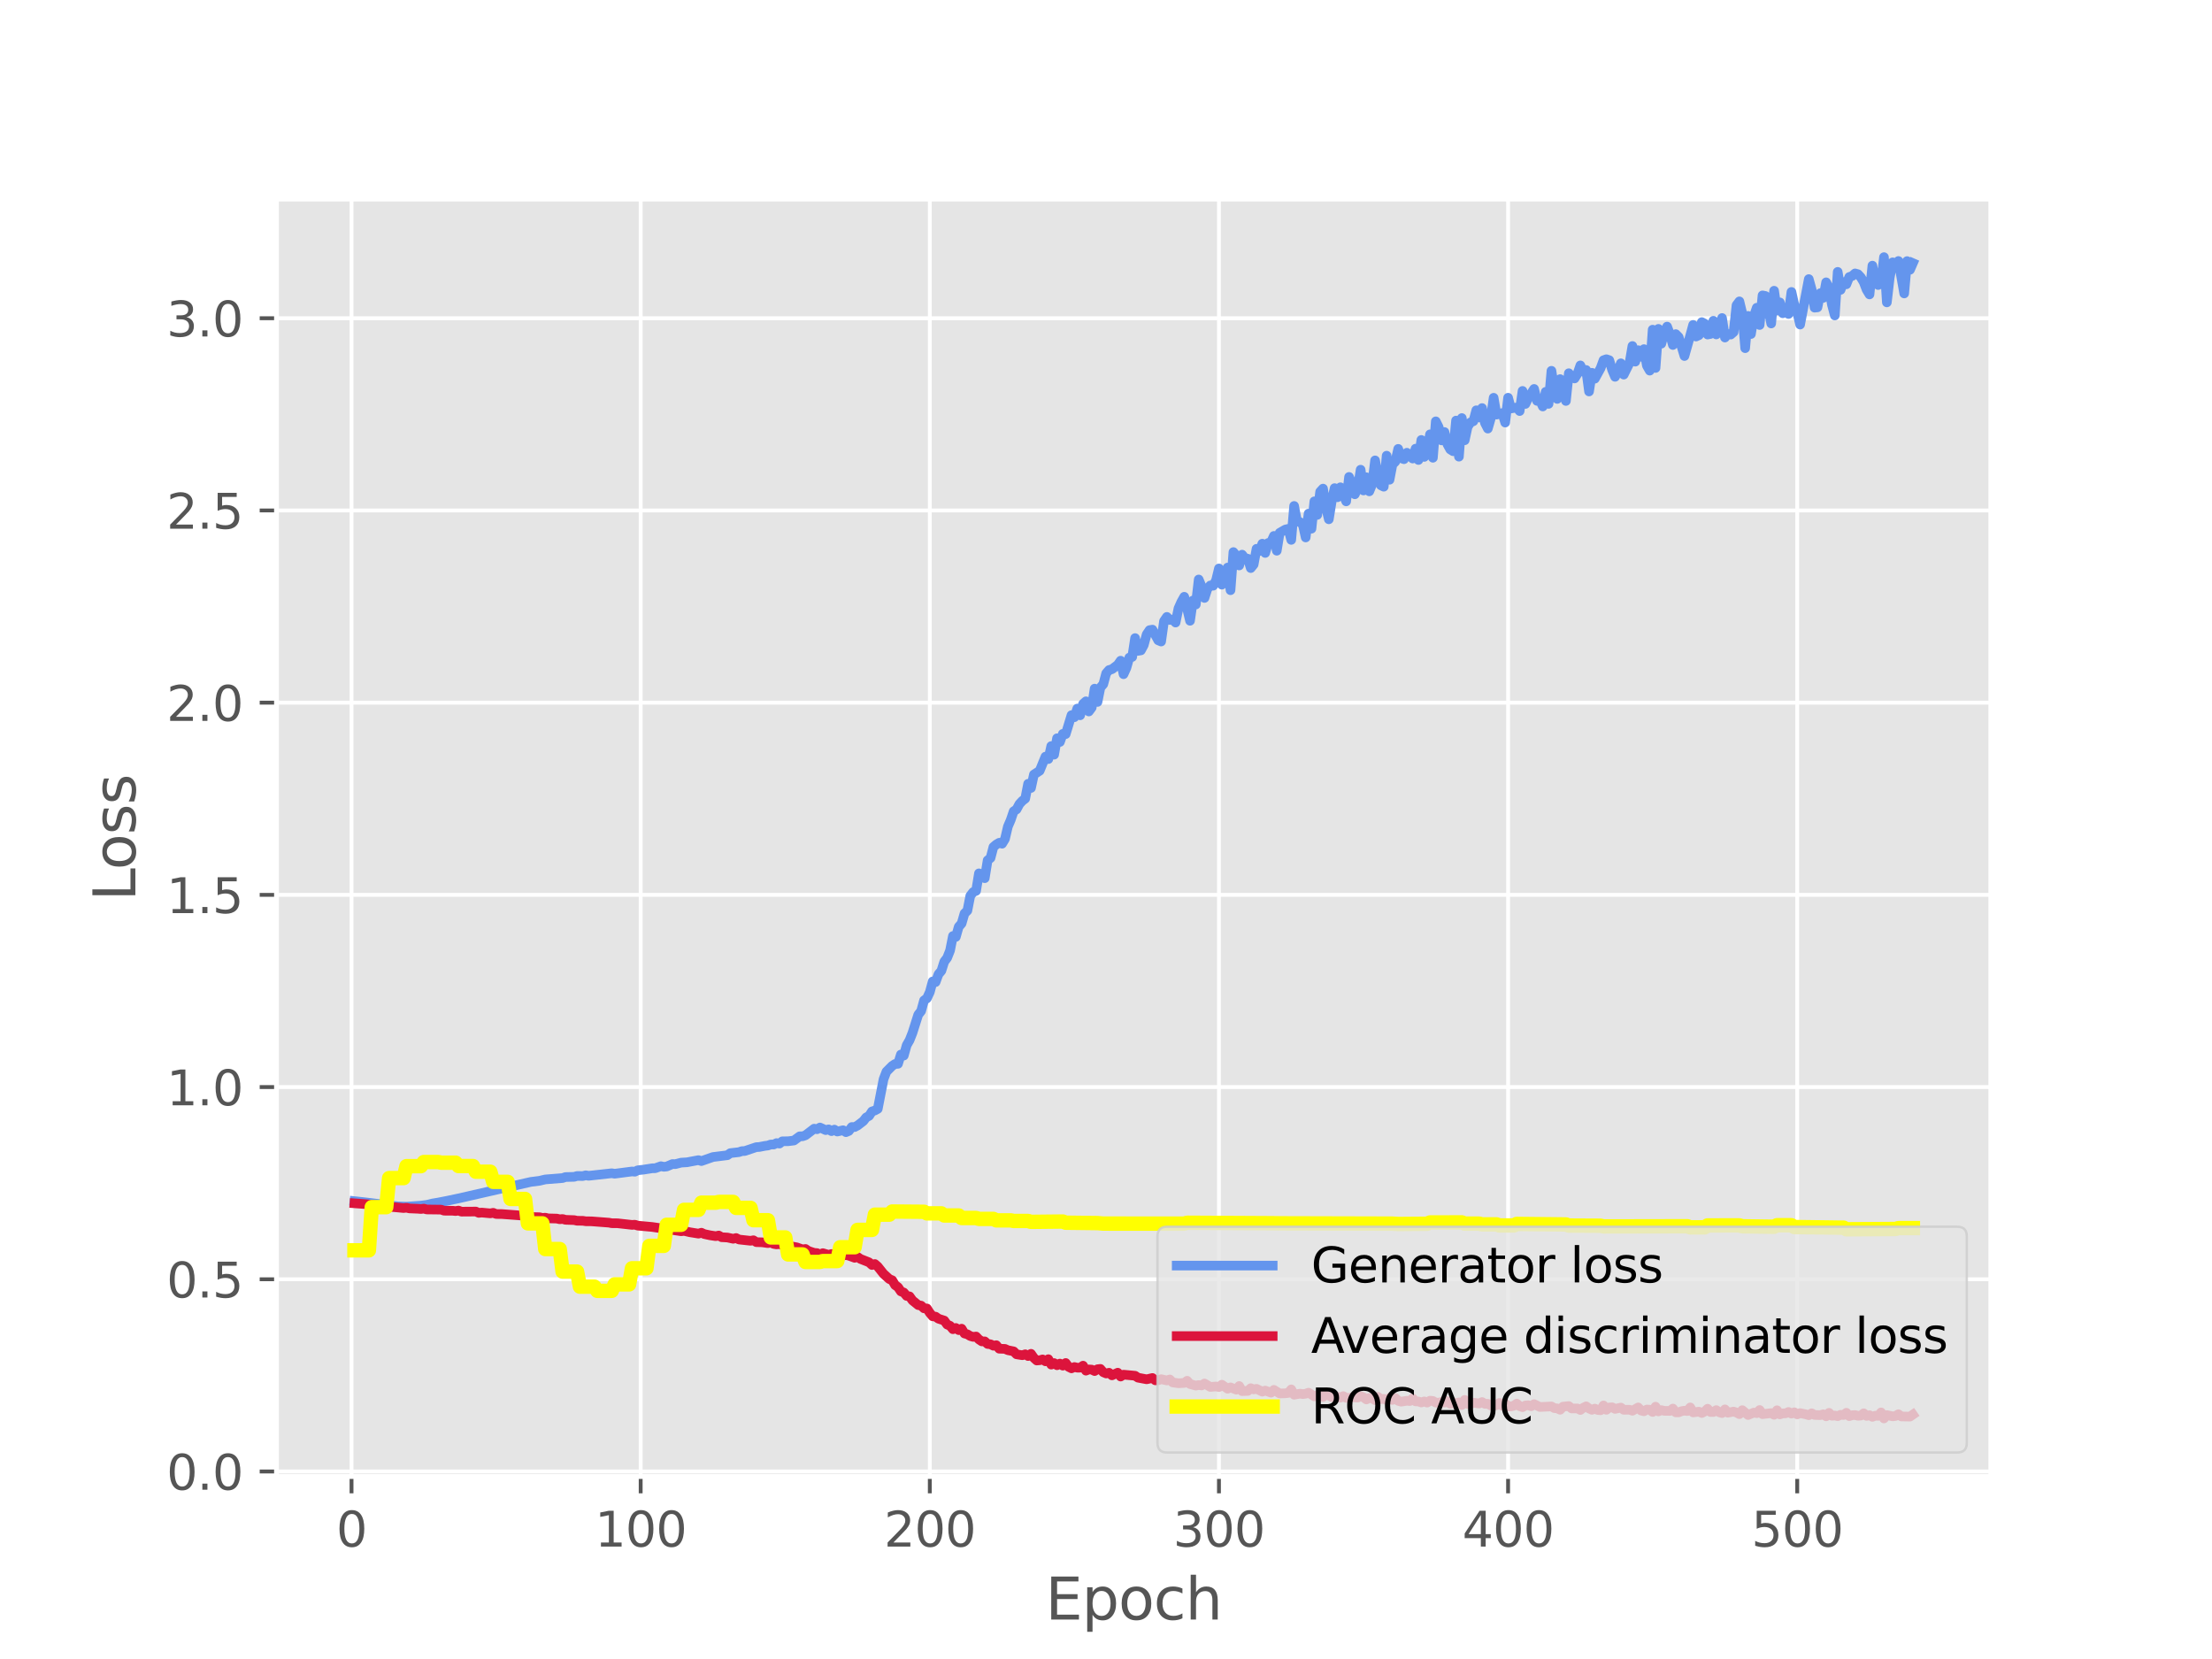 <?xml version="1.0" encoding="utf-8" standalone="no"?>
<!DOCTYPE svg PUBLIC "-//W3C//DTD SVG 1.1//EN"
  "http://www.w3.org/Graphics/SVG/1.1/DTD/svg11.dtd">
<svg xmlns:xlink="http://www.w3.org/1999/xlink" width="460.8pt" height="345.6pt" viewBox="0 0 460.8 345.6" xmlns="http://www.w3.org/2000/svg" version="1.1">
 <defs>
  <style type="text/css">*{stroke-linejoin: round; stroke-linecap: butt}</style>
 </defs>
 <g id="figure_1">
  <g id="patch_1">
   <path d="M 0 345.6 
L 460.8 345.6 
L 460.8 0 
L 0 0 
z
" style="fill: #ffffff"/>
  </g>
  <g id="axes_1">
   <g id="patch_2">
    <path d="M 57.6 307.584 
L 414.72 307.584 
L 414.72 41.472 
L 57.6 41.472 
z
" style="fill: #e5e5e5"/>
   </g>
   <g id="matplotlib.axis_1">
    <g id="xtick_1">
     <g id="line2d_1">
      <path d="M 73.23 307.584 
L 73.23 41.472 
" clip-path="url(#p4b9c5282cc)" style="fill: none; stroke: #ffffff; stroke-width: 0.8; stroke-linecap: square"/>
     </g>
     <g id="line2d_2">
      <defs>
       <path id="m7ca1eb7088" d="M 0 0 
L 0 3.5 
" style="stroke: #555555; stroke-width: 0.8"/>
      </defs>
      <g>
       <use xlink:href="#m7ca1eb7088" x="73.23" y="307.584" style="fill: #555555; stroke: #555555; stroke-width: 0.8"/>
      </g>
     </g>
     <g id="text_1">
      <!-- 0 -->
      <g style="fill: #555555" transform="translate(70.049 322.182) scale(0.1 -0.1)">
       <defs>
        <path id="DejaVuSans-30" d="M 2034 4250 
Q 1547 4250 1301 3770 
Q 1056 3291 1056 2328 
Q 1056 1369 1301 889 
Q 1547 409 2034 409 
Q 2525 409 2770 889 
Q 3016 1369 3016 2328 
Q 3016 3291 2770 3770 
Q 2525 4250 2034 4250 
z
M 2034 4750 
Q 2819 4750 3233 4129 
Q 3647 3509 3647 2328 
Q 3647 1150 3233 529 
Q 2819 -91 2034 -91 
Q 1250 -91 836 529 
Q 422 1150 422 2328 
Q 422 3509 836 4129 
Q 1250 4750 2034 4750 
z
" transform="scale(0.016)"/>
       </defs>
       <use xlink:href="#DejaVuSans-30"/>
      </g>
     </g>
    </g>
    <g id="xtick_2">
     <g id="line2d_3">
      <path d="M 133.463 307.584 
L 133.463 41.472 
" clip-path="url(#p4b9c5282cc)" style="fill: none; stroke: #ffffff; stroke-width: 0.8; stroke-linecap: square"/>
     </g>
     <g id="line2d_4">
      <g>
       <use xlink:href="#m7ca1eb7088" x="133.463" y="307.584" style="fill: #555555; stroke: #555555; stroke-width: 0.8"/>
      </g>
     </g>
     <g id="text_2">
      <!-- 100 -->
      <g style="fill: #555555" transform="translate(123.919 322.182) scale(0.1 -0.1)">
       <defs>
        <path id="DejaVuSans-31" d="M 794 531 
L 1825 531 
L 1825 4091 
L 703 3866 
L 703 4441 
L 1819 4666 
L 2450 4666 
L 2450 531 
L 3481 531 
L 3481 0 
L 794 0 
L 794 531 
z
" transform="scale(0.016)"/>
       </defs>
       <use xlink:href="#DejaVuSans-31"/>
       <use xlink:href="#DejaVuSans-30" x="63.623"/>
       <use xlink:href="#DejaVuSans-30" x="127.246"/>
      </g>
     </g>
    </g>
    <g id="xtick_3">
     <g id="line2d_5">
      <path d="M 193.696 307.584 
L 193.696 41.472 
" clip-path="url(#p4b9c5282cc)" style="fill: none; stroke: #ffffff; stroke-width: 0.8; stroke-linecap: square"/>
     </g>
     <g id="line2d_6">
      <g>
       <use xlink:href="#m7ca1eb7088" x="193.696" y="307.584" style="fill: #555555; stroke: #555555; stroke-width: 0.8"/>
      </g>
     </g>
     <g id="text_3">
      <!-- 200 -->
      <g style="fill: #555555" transform="translate(184.152 322.182) scale(0.1 -0.1)">
       <defs>
        <path id="DejaVuSans-32" d="M 1228 531 
L 3431 531 
L 3431 0 
L 469 0 
L 469 531 
Q 828 903 1448 1529 
Q 2069 2156 2228 2338 
Q 2531 2678 2651 2914 
Q 2772 3150 2772 3378 
Q 2772 3750 2511 3984 
Q 2250 4219 1831 4219 
Q 1534 4219 1204 4116 
Q 875 4013 500 3803 
L 500 4441 
Q 881 4594 1212 4672 
Q 1544 4750 1819 4750 
Q 2544 4750 2975 4387 
Q 3406 4025 3406 3419 
Q 3406 3131 3298 2873 
Q 3191 2616 2906 2266 
Q 2828 2175 2409 1742 
Q 1991 1309 1228 531 
z
" transform="scale(0.016)"/>
       </defs>
       <use xlink:href="#DejaVuSans-32"/>
       <use xlink:href="#DejaVuSans-30" x="63.623"/>
       <use xlink:href="#DejaVuSans-30" x="127.246"/>
      </g>
     </g>
    </g>
    <g id="xtick_4">
     <g id="line2d_7">
      <path d="M 253.929 307.584 
L 253.929 41.472 
" clip-path="url(#p4b9c5282cc)" style="fill: none; stroke: #ffffff; stroke-width: 0.8; stroke-linecap: square"/>
     </g>
     <g id="line2d_8">
      <g>
       <use xlink:href="#m7ca1eb7088" x="253.929" y="307.584" style="fill: #555555; stroke: #555555; stroke-width: 0.8"/>
      </g>
     </g>
     <g id="text_4">
      <!-- 300 -->
      <g style="fill: #555555" transform="translate(244.385 322.182) scale(0.1 -0.1)">
       <defs>
        <path id="DejaVuSans-33" d="M 2597 2516 
Q 3050 2419 3304 2112 
Q 3559 1806 3559 1356 
Q 3559 666 3084 287 
Q 2609 -91 1734 -91 
Q 1441 -91 1130 -33 
Q 819 25 488 141 
L 488 750 
Q 750 597 1062 519 
Q 1375 441 1716 441 
Q 2309 441 2620 675 
Q 2931 909 2931 1356 
Q 2931 1769 2642 2001 
Q 2353 2234 1838 2234 
L 1294 2234 
L 1294 2753 
L 1863 2753 
Q 2328 2753 2575 2939 
Q 2822 3125 2822 3475 
Q 2822 3834 2567 4026 
Q 2313 4219 1838 4219 
Q 1578 4219 1281 4162 
Q 984 4106 628 3988 
L 628 4550 
Q 988 4650 1302 4700 
Q 1616 4750 1894 4750 
Q 2613 4750 3031 4423 
Q 3450 4097 3450 3541 
Q 3450 3153 3228 2886 
Q 3006 2619 2597 2516 
z
" transform="scale(0.016)"/>
       </defs>
       <use xlink:href="#DejaVuSans-33"/>
       <use xlink:href="#DejaVuSans-30" x="63.623"/>
       <use xlink:href="#DejaVuSans-30" x="127.246"/>
      </g>
     </g>
    </g>
    <g id="xtick_5">
     <g id="line2d_9">
      <path d="M 314.161 307.584 
L 314.161 41.472 
" clip-path="url(#p4b9c5282cc)" style="fill: none; stroke: #ffffff; stroke-width: 0.8; stroke-linecap: square"/>
     </g>
     <g id="line2d_10">
      <g>
       <use xlink:href="#m7ca1eb7088" x="314.161" y="307.584" style="fill: #555555; stroke: #555555; stroke-width: 0.8"/>
      </g>
     </g>
     <g id="text_5">
      <!-- 400 -->
      <g style="fill: #555555" transform="translate(304.618 322.182) scale(0.1 -0.1)">
       <defs>
        <path id="DejaVuSans-34" d="M 2419 4116 
L 825 1625 
L 2419 1625 
L 2419 4116 
z
M 2253 4666 
L 3047 4666 
L 3047 1625 
L 3713 1625 
L 3713 1100 
L 3047 1100 
L 3047 0 
L 2419 0 
L 2419 1100 
L 313 1100 
L 313 1709 
L 2253 4666 
z
" transform="scale(0.016)"/>
       </defs>
       <use xlink:href="#DejaVuSans-34"/>
       <use xlink:href="#DejaVuSans-30" x="63.623"/>
       <use xlink:href="#DejaVuSans-30" x="127.246"/>
      </g>
     </g>
    </g>
    <g id="xtick_6">
     <g id="line2d_11">
      <path d="M 374.394 307.584 
L 374.394 41.472 
" clip-path="url(#p4b9c5282cc)" style="fill: none; stroke: #ffffff; stroke-width: 0.8; stroke-linecap: square"/>
     </g>
     <g id="line2d_12">
      <g>
       <use xlink:href="#m7ca1eb7088" x="374.394" y="307.584" style="fill: #555555; stroke: #555555; stroke-width: 0.8"/>
      </g>
     </g>
     <g id="text_6">
      <!-- 500 -->
      <g style="fill: #555555" transform="translate(364.85 322.182) scale(0.1 -0.1)">
       <defs>
        <path id="DejaVuSans-35" d="M 691 4666 
L 3169 4666 
L 3169 4134 
L 1269 4134 
L 1269 2991 
Q 1406 3038 1543 3061 
Q 1681 3084 1819 3084 
Q 2600 3084 3056 2656 
Q 3513 2228 3513 1497 
Q 3513 744 3044 326 
Q 2575 -91 1722 -91 
Q 1428 -91 1123 -41 
Q 819 9 494 109 
L 494 744 
Q 775 591 1075 516 
Q 1375 441 1709 441 
Q 2250 441 2565 725 
Q 2881 1009 2881 1497 
Q 2881 1984 2565 2268 
Q 2250 2553 1709 2553 
Q 1456 2553 1204 2497 
Q 953 2441 691 2322 
L 691 4666 
z
" transform="scale(0.016)"/>
       </defs>
       <use xlink:href="#DejaVuSans-35"/>
       <use xlink:href="#DejaVuSans-30" x="63.623"/>
       <use xlink:href="#DejaVuSans-30" x="127.246"/>
      </g>
     </g>
    </g>
    <g id="text_7">
     <!-- Epoch -->
     <g style="fill: #555555" transform="translate(217.787 337.38) scale(0.12 -0.12)">
      <defs>
       <path id="DejaVuSans-45" d="M 628 4666 
L 3578 4666 
L 3578 4134 
L 1259 4134 
L 1259 2753 
L 3481 2753 
L 3481 2222 
L 1259 2222 
L 1259 531 
L 3634 531 
L 3634 0 
L 628 0 
L 628 4666 
z
" transform="scale(0.016)"/>
       <path id="DejaVuSans-70" d="M 1159 525 
L 1159 -1331 
L 581 -1331 
L 581 3500 
L 1159 3500 
L 1159 2969 
Q 1341 3281 1617 3432 
Q 1894 3584 2278 3584 
Q 2916 3584 3314 3078 
Q 3713 2572 3713 1747 
Q 3713 922 3314 415 
Q 2916 -91 2278 -91 
Q 1894 -91 1617 61 
Q 1341 213 1159 525 
z
M 3116 1747 
Q 3116 2381 2855 2742 
Q 2594 3103 2138 3103 
Q 1681 3103 1420 2742 
Q 1159 2381 1159 1747 
Q 1159 1113 1420 752 
Q 1681 391 2138 391 
Q 2594 391 2855 752 
Q 3116 1113 3116 1747 
z
" transform="scale(0.016)"/>
       <path id="DejaVuSans-6f" d="M 1959 3097 
Q 1497 3097 1228 2736 
Q 959 2375 959 1747 
Q 959 1119 1226 758 
Q 1494 397 1959 397 
Q 2419 397 2687 759 
Q 2956 1122 2956 1747 
Q 2956 2369 2687 2733 
Q 2419 3097 1959 3097 
z
M 1959 3584 
Q 2709 3584 3137 3096 
Q 3566 2609 3566 1747 
Q 3566 888 3137 398 
Q 2709 -91 1959 -91 
Q 1206 -91 779 398 
Q 353 888 353 1747 
Q 353 2609 779 3096 
Q 1206 3584 1959 3584 
z
" transform="scale(0.016)"/>
       <path id="DejaVuSans-63" d="M 3122 3366 
L 3122 2828 
Q 2878 2963 2633 3030 
Q 2388 3097 2138 3097 
Q 1578 3097 1268 2742 
Q 959 2388 959 1747 
Q 959 1106 1268 751 
Q 1578 397 2138 397 
Q 2388 397 2633 464 
Q 2878 531 3122 666 
L 3122 134 
Q 2881 22 2623 -34 
Q 2366 -91 2075 -91 
Q 1284 -91 818 406 
Q 353 903 353 1747 
Q 353 2603 823 3093 
Q 1294 3584 2113 3584 
Q 2378 3584 2631 3529 
Q 2884 3475 3122 3366 
z
" transform="scale(0.016)"/>
       <path id="DejaVuSans-68" d="M 3513 2113 
L 3513 0 
L 2938 0 
L 2938 2094 
Q 2938 2591 2744 2837 
Q 2550 3084 2163 3084 
Q 1697 3084 1428 2787 
Q 1159 2491 1159 1978 
L 1159 0 
L 581 0 
L 581 4863 
L 1159 4863 
L 1159 2956 
Q 1366 3272 1645 3428 
Q 1925 3584 2291 3584 
Q 2894 3584 3203 3211 
Q 3513 2838 3513 2113 
z
" transform="scale(0.016)"/>
      </defs>
      <use xlink:href="#DejaVuSans-45"/>
      <use xlink:href="#DejaVuSans-70" x="63.184"/>
      <use xlink:href="#DejaVuSans-6f" x="126.66"/>
      <use xlink:href="#DejaVuSans-63" x="187.842"/>
      <use xlink:href="#DejaVuSans-68" x="242.822"/>
     </g>
    </g>
   </g>
   <g id="matplotlib.axis_2">
    <g id="ytick_1">
     <g id="line2d_13">
      <path d="M 57.6 306.536 
L 414.72 306.536 
" clip-path="url(#p4b9c5282cc)" style="fill: none; stroke: #ffffff; stroke-width: 0.8; stroke-linecap: square"/>
     </g>
     <g id="line2d_14">
      <defs>
       <path id="mcc31e7da62" d="M 0 0 
L -3.5 0 
" style="stroke: #555555; stroke-width: 0.8"/>
      </defs>
      <g>
       <use xlink:href="#mcc31e7da62" x="57.6" y="306.536" style="fill: #555555; stroke: #555555; stroke-width: 0.8"/>
      </g>
     </g>
     <g id="text_8">
      <!-- 0.0 -->
      <g style="fill: #555555" transform="translate(34.697 310.335) scale(0.1 -0.1)">
       <defs>
        <path id="DejaVuSans-2e" d="M 684 794 
L 1344 794 
L 1344 0 
L 684 0 
L 684 794 
z
" transform="scale(0.016)"/>
       </defs>
       <use xlink:href="#DejaVuSans-30"/>
       <use xlink:href="#DejaVuSans-2e" x="63.623"/>
       <use xlink:href="#DejaVuSans-30" x="95.41"/>
      </g>
     </g>
    </g>
    <g id="ytick_2">
     <g id="line2d_15">
      <path d="M 57.6 266.495 
L 414.72 266.495 
" clip-path="url(#p4b9c5282cc)" style="fill: none; stroke: #ffffff; stroke-width: 0.8; stroke-linecap: square"/>
     </g>
     <g id="line2d_16">
      <g>
       <use xlink:href="#mcc31e7da62" x="57.6" y="266.495" style="fill: #555555; stroke: #555555; stroke-width: 0.8"/>
      </g>
     </g>
     <g id="text_9">
      <!-- 0.5 -->
      <g style="fill: #555555" transform="translate(34.697 270.294) scale(0.1 -0.1)">
       <use xlink:href="#DejaVuSans-30"/>
       <use xlink:href="#DejaVuSans-2e" x="63.623"/>
       <use xlink:href="#DejaVuSans-35" x="95.41"/>
      </g>
     </g>
    </g>
    <g id="ytick_3">
     <g id="line2d_17">
      <path d="M 57.6 226.455 
L 414.72 226.455 
" clip-path="url(#p4b9c5282cc)" style="fill: none; stroke: #ffffff; stroke-width: 0.8; stroke-linecap: square"/>
     </g>
     <g id="line2d_18">
      <g>
       <use xlink:href="#mcc31e7da62" x="57.6" y="226.455" style="fill: #555555; stroke: #555555; stroke-width: 0.8"/>
      </g>
     </g>
     <g id="text_10">
      <!-- 1.0 -->
      <g style="fill: #555555" transform="translate(34.697 230.254) scale(0.1 -0.1)">
       <use xlink:href="#DejaVuSans-31"/>
       <use xlink:href="#DejaVuSans-2e" x="63.623"/>
       <use xlink:href="#DejaVuSans-30" x="95.41"/>
      </g>
     </g>
    </g>
    <g id="ytick_4">
     <g id="line2d_19">
      <path d="M 57.6 186.414 
L 414.72 186.414 
" clip-path="url(#p4b9c5282cc)" style="fill: none; stroke: #ffffff; stroke-width: 0.8; stroke-linecap: square"/>
     </g>
     <g id="line2d_20">
      <g>
       <use xlink:href="#mcc31e7da62" x="57.6" y="186.414" style="fill: #555555; stroke: #555555; stroke-width: 0.8"/>
      </g>
     </g>
     <g id="text_11">
      <!-- 1.5 -->
      <g style="fill: #555555" transform="translate(34.697 190.214) scale(0.1 -0.1)">
       <use xlink:href="#DejaVuSans-31"/>
       <use xlink:href="#DejaVuSans-2e" x="63.623"/>
       <use xlink:href="#DejaVuSans-35" x="95.41"/>
      </g>
     </g>
    </g>
    <g id="ytick_5">
     <g id="line2d_21">
      <path d="M 57.6 146.374 
L 414.72 146.374 
" clip-path="url(#p4b9c5282cc)" style="fill: none; stroke: #ffffff; stroke-width: 0.8; stroke-linecap: square"/>
     </g>
     <g id="line2d_22">
      <g>
       <use xlink:href="#mcc31e7da62" x="57.6" y="146.374" style="fill: #555555; stroke: #555555; stroke-width: 0.8"/>
      </g>
     </g>
     <g id="text_12">
      <!-- 2.0 -->
      <g style="fill: #555555" transform="translate(34.697 150.173) scale(0.1 -0.1)">
       <use xlink:href="#DejaVuSans-32"/>
       <use xlink:href="#DejaVuSans-2e" x="63.623"/>
       <use xlink:href="#DejaVuSans-30" x="95.41"/>
      </g>
     </g>
    </g>
    <g id="ytick_6">
     <g id="line2d_23">
      <path d="M 57.6 106.334 
L 414.72 106.334 
" clip-path="url(#p4b9c5282cc)" style="fill: none; stroke: #ffffff; stroke-width: 0.8; stroke-linecap: square"/>
     </g>
     <g id="line2d_24">
      <g>
       <use xlink:href="#mcc31e7da62" x="57.6" y="106.334" style="fill: #555555; stroke: #555555; stroke-width: 0.8"/>
      </g>
     </g>
     <g id="text_13">
      <!-- 2.5 -->
      <g style="fill: #555555" transform="translate(34.697 110.133) scale(0.1 -0.1)">
       <use xlink:href="#DejaVuSans-32"/>
       <use xlink:href="#DejaVuSans-2e" x="63.623"/>
       <use xlink:href="#DejaVuSans-35" x="95.41"/>
      </g>
     </g>
    </g>
    <g id="ytick_7">
     <g id="line2d_25">
      <path d="M 57.6 66.293 
L 414.72 66.293 
" clip-path="url(#p4b9c5282cc)" style="fill: none; stroke: #ffffff; stroke-width: 0.8; stroke-linecap: square"/>
     </g>
     <g id="line2d_26">
      <g>
       <use xlink:href="#mcc31e7da62" x="57.6" y="66.293" style="fill: #555555; stroke: #555555; stroke-width: 0.8"/>
      </g>
     </g>
     <g id="text_14">
      <!-- 3.0 -->
      <g style="fill: #555555" transform="translate(34.697 70.093) scale(0.1 -0.1)">
       <use xlink:href="#DejaVuSans-33"/>
       <use xlink:href="#DejaVuSans-2e" x="63.623"/>
       <use xlink:href="#DejaVuSans-30" x="95.41"/>
      </g>
     </g>
    </g>
    <g id="text_15">
     <!-- Loss -->
     <g style="fill: #555555" transform="translate(28.201 187.689) rotate(-90) scale(0.12 -0.12)">
      <defs>
       <path id="DejaVuSans-4c" d="M 628 4666 
L 1259 4666 
L 1259 531 
L 3531 531 
L 3531 0 
L 628 0 
L 628 4666 
z
" transform="scale(0.016)"/>
       <path id="DejaVuSans-73" d="M 2834 3397 
L 2834 2853 
Q 2591 2978 2328 3040 
Q 2066 3103 1784 3103 
Q 1356 3103 1142 2972 
Q 928 2841 928 2578 
Q 928 2378 1081 2264 
Q 1234 2150 1697 2047 
L 1894 2003 
Q 2506 1872 2764 1633 
Q 3022 1394 3022 966 
Q 3022 478 2636 193 
Q 2250 -91 1575 -91 
Q 1294 -91 989 -36 
Q 684 19 347 128 
L 347 722 
Q 666 556 975 473 
Q 1284 391 1588 391 
Q 1994 391 2212 530 
Q 2431 669 2431 922 
Q 2431 1156 2273 1281 
Q 2116 1406 1581 1522 
L 1381 1569 
Q 847 1681 609 1914 
Q 372 2147 372 2553 
Q 372 3047 722 3315 
Q 1072 3584 1716 3584 
Q 2034 3584 2315 3537 
Q 2597 3491 2834 3397 
z
" transform="scale(0.016)"/>
      </defs>
      <use xlink:href="#DejaVuSans-4c"/>
      <use xlink:href="#DejaVuSans-6f" x="53.963"/>
      <use xlink:href="#DejaVuSans-73" x="115.145"/>
      <use xlink:href="#DejaVuSans-73" x="167.244"/>
     </g>
    </g>
   </g>
   <g id="line2d_27">
    <path d="M 73.833 250.217 
L 76.242 250.481 
L 82.868 251.308 
L 84.675 251.374 
L 87.686 251.152 
L 88.891 250.999 
L 90.096 250.706 
L 91.3 250.507 
L 93.107 250.154 
L 95.517 249.646 
L 110.575 246.213 
L 112.382 245.984 
L 113.586 245.698 
L 117.2 245.409 
L 117.803 245.199 
L 119.61 245.158 
L 120.212 244.976 
L 121.417 244.992 
L 122.019 244.835 
L 122.621 244.941 
L 127.44 244.409 
L 128.042 244.509 
L 131.656 244.037 
L 132.258 244.088 
L 132.861 243.786 
L 134.065 243.658 
L 135.872 243.373 
L 136.475 243.368 
L 137.679 242.94 
L 138.282 243.069 
L 138.884 243.005 
L 140.089 242.491 
L 140.691 242.511 
L 141.896 242.197 
L 143.1 242.128 
L 145.51 241.675 
L 146.112 241.875 
L 148.521 241.029 
L 151.533 240.653 
L 152.135 240.219 
L 153.942 240.011 
L 154.545 239.802 
L 155.147 239.778 
L 157.556 238.968 
L 158.159 238.939 
L 159.363 238.706 
L 159.966 238.634 
L 160.568 238.413 
L 161.17 238.427 
L 161.773 238.128 
L 162.375 238.233 
L 162.977 237.754 
L 164.182 237.741 
L 165.387 237.591 
L 166.591 236.712 
L 167.193 236.711 
L 167.796 236.499 
L 169 235.583 
L 169.603 235.121 
L 170.205 235.243 
L 170.807 234.879 
L 172.012 235.424 
L 172.614 235.265 
L 173.217 235.64 
L 173.819 235.319 
L 174.421 235.722 
L 175.626 235.446 
L 176.228 235.853 
L 176.831 235.598 
L 177.433 234.778 
L 178.035 234.791 
L 178.638 234.47 
L 179.842 233.547 
L 180.445 232.781 
L 181.047 232.456 
L 181.649 231.535 
L 182.252 231.334 
L 182.854 231.005 
L 184.059 224.819 
L 184.661 223.247 
L 185.866 222.033 
L 186.468 221.644 
L 187.07 221.616 
L 187.673 219.676 
L 188.275 219.897 
L 188.877 217.742 
L 189.48 216.691 
L 190.082 215.169 
L 191.287 211.38 
L 191.889 210.614 
L 192.491 208.407 
L 193.094 207.969 
L 193.696 206.67 
L 194.298 204.45 
L 194.901 204.592 
L 195.503 202.95 
L 196.105 202.231 
L 196.708 200.326 
L 197.31 199.537 
L 197.912 198.012 
L 198.515 194.986 
L 199.117 195.182 
L 199.719 193.066 
L 200.322 192.37 
L 200.924 190.288 
L 201.526 189.696 
L 202.128 186.615 
L 202.731 185.832 
L 203.333 185.591 
L 203.935 181.933 
L 204.538 182.52 
L 205.14 182.943 
L 205.742 179.216 
L 206.345 178.738 
L 206.947 176.435 
L 207.549 175.924 
L 208.152 175.565 
L 208.754 175.762 
L 209.356 174.77 
L 209.959 172.196 
L 210.561 170.786 
L 211.163 169.01 
L 211.766 168.607 
L 212.368 167.485 
L 212.97 166.835 
L 213.573 166.37 
L 214.175 163.272 
L 214.777 164.147 
L 215.38 161.347 
L 216.584 160.564 
L 217.789 157.618 
L 218.391 158.129 
L 218.994 155.421 
L 219.596 157.212 
L 220.198 153.794 
L 220.801 154.565 
L 221.403 152.875 
L 222.005 152.93 
L 223.21 148.981 
L 223.812 149.412 
L 224.415 147.609 
L 225.017 149.011 
L 225.619 146.635 
L 226.222 146.094 
L 226.824 148.214 
L 227.426 147.4 
L 228.029 143.454 
L 228.631 146.232 
L 229.233 143.228 
L 229.836 142.525 
L 230.438 140.27 
L 231.04 139.574 
L 231.643 139.411 
L 232.847 138.499 
L 233.45 137.632 
L 234.052 140.451 
L 234.654 139.128 
L 235.257 136.988 
L 235.859 136.857 
L 236.461 132.924 
L 237.063 135.589 
L 237.666 135.489 
L 238.268 134.374 
L 238.87 132.16 
L 239.473 131.268 
L 240.075 131.161 
L 241.28 133.39 
L 241.882 133.644 
L 242.484 129.385 
L 243.087 128.511 
L 243.689 129.148 
L 244.291 129.068 
L 244.894 129.691 
L 245.496 126.741 
L 246.098 125.389 
L 246.701 124.317 
L 247.905 129.321 
L 248.508 125.094 
L 249.11 125.934 
L 249.712 120.717 
L 250.315 122.183 
L 250.917 124.565 
L 251.519 122.682 
L 252.122 121.961 
L 252.724 122.016 
L 253.326 120.887 
L 253.929 118.415 
L 254.531 121.795 
L 255.736 118.23 
L 256.338 122.951 
L 256.94 115.008 
L 257.543 115.766 
L 258.145 117.798 
L 258.747 115.542 
L 259.35 116.301 
L 259.952 116.391 
L 260.554 118.341 
L 261.157 117.597 
L 261.759 114.323 
L 262.361 114.798 
L 262.964 113.258 
L 263.566 115.191 
L 264.168 113.116 
L 264.771 112.97 
L 265.373 111.641 
L 265.975 114.73 
L 266.578 110.995 
L 267.782 110.3 
L 268.385 110.167 
L 268.987 112.467 
L 269.589 105.396 
L 270.192 108.595 
L 270.794 108.757 
L 271.396 109.26 
L 271.998 111.964 
L 272.601 106.987 
L 273.203 110.137 
L 273.805 104.436 
L 274.408 107.268 
L 275.01 102.436 
L 275.612 101.785 
L 276.215 105.661 
L 276.817 108.178 
L 277.419 104.418 
L 278.022 101.686 
L 278.624 103.59 
L 279.226 101.509 
L 280.431 104.445 
L 281.033 99.351 
L 281.636 100.714 
L 282.238 102.97 
L 282.84 101.682 
L 283.443 97.845 
L 284.045 102.177 
L 284.647 99.418 
L 285.25 102.358 
L 285.852 100.881 
L 286.454 95.905 
L 287.057 99.23 
L 287.659 101.096 
L 288.261 101.393 
L 288.864 94.925 
L 289.466 99.944 
L 290.068 96.774 
L 290.671 96.166 
L 291.273 93.508 
L 291.875 95.446 
L 292.478 95.66 
L 293.08 94.311 
L 294.285 95.522 
L 294.887 93.463 
L 295.489 95.827 
L 296.092 91.649 
L 296.694 95.186 
L 297.296 93.728 
L 297.899 90.479 
L 298.501 95.361 
L 299.103 87.771 
L 299.706 88.993 
L 300.308 91.747 
L 300.91 89.998 
L 301.513 92.533 
L 302.115 93.624 
L 302.717 94.002 
L 303.32 87.609 
L 303.922 95.134 
L 304.524 87.086 
L 305.127 91.714 
L 305.729 88.916 
L 306.331 87.992 
L 306.933 87.747 
L 307.536 85.472 
L 308.138 86.979 
L 308.74 85.004 
L 309.343 88.113 
L 309.945 89.284 
L 310.547 87.186 
L 311.15 82.861 
L 311.752 86.372 
L 312.957 86.049 
L 313.559 88.031 
L 314.161 82.85 
L 314.764 85.096 
L 315.968 84.882 
L 316.571 85.631 
L 317.173 81.432 
L 317.775 84.152 
L 318.378 82.873 
L 319.582 81.019 
L 320.185 83.51 
L 320.787 83.358 
L 321.389 84.678 
L 321.992 81.623 
L 322.594 84.137 
L 323.196 77.241 
L 323.799 81.169 
L 324.401 83.103 
L 325.003 78.975 
L 325.606 79.529 
L 326.208 83.528 
L 326.81 77.748 
L 327.413 78.523 
L 328.015 78.837 
L 328.617 77.85 
L 329.22 76.117 
L 329.822 77.418 
L 330.424 77.07 
L 331.027 81.554 
L 331.629 77.655 
L 332.231 78.89 
L 333.436 76.701 
L 334.038 75.044 
L 334.641 74.829 
L 335.243 75.033 
L 335.845 77.066 
L 336.448 78.499 
L 337.05 77.276 
L 337.652 75.683 
L 338.255 78.038 
L 339.459 75.606 
L 340.062 72.078 
L 340.664 75.339 
L 341.266 72.949 
L 341.868 74.329 
L 342.471 72.727 
L 343.073 76.16 
L 343.675 77.212 
L 344.278 68.673 
L 344.88 76.658 
L 345.482 68.508 
L 346.085 71.598 
L 346.687 69.335 
L 347.289 68.034 
L 347.892 69.649 
L 348.494 71.869 
L 349.096 69.605 
L 349.699 70.218 
L 350.903 74.166 
L 352.108 69.89 
L 352.71 67.683 
L 353.313 70.109 
L 353.915 69.828 
L 354.517 67.104 
L 355.12 67.419 
L 355.722 69.692 
L 356.324 69.572 
L 356.927 66.818 
L 357.529 69.67 
L 358.734 66.246 
L 359.336 70.318 
L 359.938 69.567 
L 360.541 69.703 
L 361.143 69.182 
L 361.745 63.583 
L 362.348 62.779 
L 362.95 65.285 
L 363.552 72.53 
L 364.155 65.808 
L 364.757 69.59 
L 365.359 65.862 
L 365.962 64.108 
L 366.564 67.709 
L 367.166 61.534 
L 367.769 61.654 
L 368.973 67.391 
L 369.576 60.563 
L 370.178 64.693 
L 370.78 62.993 
L 371.383 65.255 
L 371.985 64.924 
L 372.587 65.409 
L 373.19 60.813 
L 373.792 63.516 
L 374.394 65.092 
L 374.996 67.617 
L 376.803 58.14 
L 377.406 60.328 
L 378.008 64.089 
L 378.61 64.031 
L 379.213 61.065 
L 379.815 62.052 
L 380.417 58.81 
L 381.02 59.981 
L 381.622 63.461 
L 382.224 65.72 
L 382.827 56.636 
L 383.429 60.384 
L 384.031 58.761 
L 384.634 59.226 
L 385.236 57.702 
L 385.838 57.498 
L 386.441 56.957 
L 387.043 57.122 
L 387.645 57.767 
L 388.248 58.771 
L 388.85 60.342 
L 389.452 61.337 
L 390.055 55.337 
L 390.657 58.46 
L 391.259 59.377 
L 391.862 58.957 
L 392.464 53.568 
L 393.066 62.994 
L 393.669 57.79 
L 394.271 54.647 
L 394.873 55.066 
L 395.476 54.369 
L 396.68 61.133 
L 397.283 54.392 
L 397.885 56.199 
L 398.487 54.815 
L 398.487 54.815 
" clip-path="url(#p4b9c5282cc)" style="fill: none; stroke: #6495ed; stroke-width: 2; stroke-linecap: square"/>
   </g>
   <g id="line2d_28">
    <path d="M 73.833 250.668 
L 76.242 250.849 
L 80.458 251.344 
L 82.265 251.486 
L 84.072 251.66 
L 84.675 251.588 
L 85.277 251.733 
L 87.084 251.809 
L 87.686 251.86 
L 88.289 251.777 
L 88.891 251.953 
L 91.903 251.989 
L 92.505 252.211 
L 94.312 252.225 
L 94.914 252.286 
L 95.517 252.183 
L 96.119 252.411 
L 99.13 252.39 
L 99.733 252.664 
L 100.335 252.6 
L 102.142 252.767 
L 102.744 252.65 
L 103.347 252.898 
L 104.551 252.91 
L 109.972 253.318 
L 110.575 253.515 
L 111.779 253.556 
L 112.382 253.566 
L 112.984 253.712 
L 113.586 253.661 
L 114.189 253.806 
L 115.996 253.854 
L 116.598 253.997 
L 117.2 253.938 
L 117.803 254.112 
L 119.61 254.172 
L 120.212 254.307 
L 121.417 254.318 
L 122.019 254.412 
L 123.224 254.426 
L 126.838 254.703 
L 127.44 254.817 
L 128.645 254.829 
L 131.656 255.167 
L 132.258 255.129 
L 132.861 255.323 
L 135.872 255.601 
L 141.896 256.494 
L 142.498 256.416 
L 143.703 256.697 
L 145.51 256.991 
L 146.112 256.798 
L 146.714 257.077 
L 147.919 257.335 
L 149.124 257.519 
L 149.726 257.379 
L 150.328 257.735 
L 151.533 257.798 
L 152.738 258.061 
L 153.34 257.901 
L 153.942 258.212 
L 156.352 258.479 
L 156.954 258.366 
L 157.556 258.76 
L 158.761 258.794 
L 159.966 258.967 
L 160.568 258.851 
L 161.17 259.129 
L 161.773 259.23 
L 162.375 259.157 
L 162.977 259.391 
L 163.58 259.492 
L 164.182 259.326 
L 164.784 259.622 
L 165.989 259.845 
L 167.193 260.275 
L 167.796 260.177 
L 168.398 260.594 
L 169.603 260.999 
L 170.205 261.04 
L 170.807 261.354 
L 171.41 261.055 
L 172.614 261.409 
L 173.217 261.234 
L 173.819 261.469 
L 174.421 261.517 
L 175.024 261.319 
L 175.626 261.553 
L 176.228 261.443 
L 176.831 261.579 
L 178.035 262.023 
L 178.638 261.838 
L 179.24 262.256 
L 181.047 262.967 
L 181.649 263.522 
L 182.252 263.318 
L 182.854 263.845 
L 184.059 265.358 
L 185.263 266.454 
L 185.866 266.698 
L 186.468 267.71 
L 187.07 268.136 
L 187.673 269.026 
L 188.275 269.255 
L 188.877 269.967 
L 189.48 270.059 
L 190.082 270.9 
L 191.287 271.877 
L 191.889 271.987 
L 192.491 272.552 
L 193.094 272.575 
L 193.696 273.506 
L 194.298 274.217 
L 194.901 274.283 
L 195.503 274.71 
L 196.708 275.098 
L 197.31 275.933 
L 197.912 276.181 
L 198.515 276.901 
L 199.117 276.636 
L 199.719 277.09 
L 200.322 276.789 
L 200.924 277.796 
L 201.526 277.96 
L 202.128 278.325 
L 202.731 278.499 
L 203.333 278.416 
L 203.935 279.037 
L 204.538 279.44 
L 205.14 279.43 
L 205.742 279.976 
L 206.345 280.034 
L 206.947 280.345 
L 207.549 280.228 
L 208.152 280.959 
L 209.356 280.998 
L 209.959 281.271 
L 211.163 281.515 
L 211.766 282.131 
L 212.97 282.32 
L 213.573 282.121 
L 214.175 282.493 
L 214.777 282.023 
L 215.38 282.882 
L 215.982 283.42 
L 216.584 283.367 
L 217.187 283.191 
L 217.789 283.591 
L 218.391 283.144 
L 218.994 284.276 
L 219.596 283.957 
L 220.198 284.404 
L 220.801 284.058 
L 221.403 284.487 
L 222.005 283.936 
L 222.608 284.748 
L 223.21 285.051 
L 223.812 284.774 
L 224.415 284.912 
L 225.017 284.914 
L 225.619 284.495 
L 226.222 285.535 
L 226.824 285.279 
L 227.426 285.314 
L 228.029 285.616 
L 228.631 285.235 
L 229.233 285.165 
L 229.836 285.862 
L 230.438 286.122 
L 231.04 285.968 
L 231.643 286.512 
L 232.847 285.957 
L 233.45 286.76 
L 234.052 286.367 
L 236.461 286.592 
L 237.063 286.994 
L 238.87 287.335 
L 240.075 287.059 
L 240.677 287.548 
L 241.28 287.534 
L 241.882 287.306 
L 243.087 287.573 
L 243.689 287.367 
L 244.291 287.987 
L 245.496 288.158 
L 246.701 288.094 
L 247.303 287.637 
L 247.905 288.319 
L 249.11 288.646 
L 249.712 288.523 
L 250.315 288.615 
L 250.917 288.209 
L 252.122 288.924 
L 253.326 288.824 
L 253.929 288.951 
L 254.531 288.458 
L 255.736 289.302 
L 256.338 289.017 
L 257.543 289.49 
L 258.145 288.731 
L 258.747 289.796 
L 259.952 289.75 
L 260.554 289.183 
L 261.157 289.438 
L 261.759 289.321 
L 262.964 289.906 
L 263.566 289.682 
L 264.771 290.118 
L 265.373 289.536 
L 266.578 290.289 
L 267.782 290.247 
L 268.385 290.176 
L 268.987 289.437 
L 269.589 290.545 
L 270.794 290.327 
L 271.396 290.413 
L 271.998 290.339 
L 272.601 290.117 
L 273.805 290.894 
L 274.408 290.626 
L 275.612 291.014 
L 276.215 290.1 
L 276.817 290.702 
L 277.419 291.041 
L 278.022 291.1 
L 278.624 290.972 
L 279.226 291.158 
L 279.829 290.837 
L 280.431 291.2 
L 281.033 291.208 
L 281.636 291.083 
L 282.84 291.135 
L 283.443 290.852 
L 284.045 291.086 
L 284.647 291.53 
L 285.25 291.216 
L 285.852 291.311 
L 286.454 291.678 
L 287.057 290.991 
L 287.659 291.473 
L 288.261 291.404 
L 288.864 291.689 
L 289.466 291.204 
L 290.068 291.631 
L 290.671 291.24 
L 291.273 291.822 
L 291.875 291.994 
L 293.08 291.808 
L 293.682 291.863 
L 294.285 291.319 
L 294.887 291.931 
L 295.489 291.956 
L 296.092 292.161 
L 296.694 291.943 
L 297.296 292.187 
L 297.899 291.788 
L 298.501 291.845 
L 299.103 292.187 
L 299.706 292.208 
L 300.308 292.048 
L 300.91 292.184 
L 301.513 291.88 
L 302.115 292.433 
L 302.717 292.09 
L 303.32 292.611 
L 303.922 292.149 
L 304.524 292.698 
L 305.127 291.626 
L 305.729 292.456 
L 306.331 292.504 
L 306.933 292.201 
L 308.138 292.376 
L 308.74 292.076 
L 309.343 292.451 
L 309.945 292.435 
L 310.547 292.777 
L 311.15 292.833 
L 311.752 292.723 
L 312.354 292.253 
L 312.957 292.844 
L 313.559 292.344 
L 314.161 292.989 
L 314.764 292.98 
L 315.366 292.839 
L 315.968 292.399 
L 316.571 292.937 
L 317.173 293.138 
L 317.775 292.782 
L 318.378 292.737 
L 318.98 292.945 
L 319.582 292.512 
L 320.787 293.101 
L 323.196 292.988 
L 323.799 293.339 
L 324.401 293.394 
L 325.003 293.679 
L 325.606 293.028 
L 326.81 292.909 
L 327.413 293.408 
L 328.617 293.406 
L 329.22 293.726 
L 329.822 293.258 
L 330.424 292.964 
L 331.027 293.416 
L 331.629 293.692 
L 332.231 293.438 
L 332.834 293.729 
L 333.436 293.782 
L 334.038 292.783 
L 334.641 293.688 
L 335.243 293.202 
L 335.845 293.169 
L 336.448 293.499 
L 337.652 293.224 
L 338.255 293.689 
L 339.459 293.673 
L 340.062 293.883 
L 341.266 293.198 
L 341.868 293.845 
L 342.471 293.99 
L 343.073 293.629 
L 343.675 293.662 
L 344.278 294.139 
L 344.88 293.038 
L 345.482 294.022 
L 346.085 293.755 
L 346.687 293.905 
L 347.892 293.921 
L 348.494 293.431 
L 349.096 294.221 
L 349.699 294.218 
L 350.301 293.967 
L 350.903 293.867 
L 351.506 293.946 
L 352.108 293.191 
L 352.71 294.235 
L 353.915 294.074 
L 354.517 294.356 
L 355.12 294.045 
L 355.722 293.466 
L 356.324 294.144 
L 356.927 294.152 
L 357.529 293.751 
L 358.131 294.196 
L 358.734 294.374 
L 359.336 293.598 
L 359.938 294.292 
L 361.143 294.06 
L 361.745 294.261 
L 362.348 294.59 
L 362.95 293.764 
L 364.155 294.773 
L 365.359 294.271 
L 365.962 294.391 
L 366.564 293.732 
L 367.166 294.598 
L 368.973 294.377 
L 369.576 294.725 
L 370.178 293.781 
L 370.78 294.643 
L 371.383 294.431 
L 371.985 294.422 
L 372.587 294.137 
L 373.19 294.485 
L 373.792 294.207 
L 374.394 294.644 
L 374.996 294.38 
L 376.201 294.633 
L 376.803 294.814 
L 377.406 294.415 
L 378.008 294.758 
L 379.213 294.802 
L 379.815 294.616 
L 380.417 295.048 
L 381.02 294.318 
L 381.622 294.926 
L 382.224 294.876 
L 382.827 295.013 
L 383.429 294.726 
L 384.031 294.778 
L 384.634 294.307 
L 385.236 295.009 
L 385.838 294.812 
L 386.441 294.78 
L 387.043 294.934 
L 387.645 294.891 
L 388.248 294.416 
L 388.85 294.961 
L 389.452 294.809 
L 390.055 295.158 
L 390.657 294.918 
L 391.259 294.952 
L 391.862 294.234 
L 392.464 295.488 
L 393.066 294.791 
L 394.271 295.052 
L 394.873 294.976 
L 395.476 294.611 
L 396.078 295.074 
L 397.885 295.106 
L 398.487 294.686 
L 398.487 294.686 
" clip-path="url(#p4b9c5282cc)" style="fill: none; stroke: #dc143c; stroke-width: 2; stroke-linecap: square"/>
   </g>
   <g id="line2d_29">
    <path d="M 73.833 260.469 
L 76.844 260.469 
L 77.447 251.474 
L 80.458 251.474 
L 81.061 245.421 
L 84.072 245.421 
L 84.675 242.931 
L 87.686 242.931 
L 88.289 242.077 
L 91.3 242.077 
L 91.903 242.205 
L 94.914 242.205 
L 95.517 242.908 
L 98.528 242.908 
L 99.13 244.093 
L 102.142 244.093 
L 102.744 246.201 
L 105.756 246.201 
L 106.358 249.762 
L 109.37 249.762 
L 109.972 254.849 
L 112.984 254.849 
L 113.586 260.196 
L 116.598 260.196 
L 117.2 264.897 
L 120.212 264.897 
L 120.814 268.035 
L 123.826 268.035 
L 124.428 268.906 
L 127.44 268.906 
L 128.042 267.558 
L 131.054 267.558 
L 131.656 264.201 
L 134.668 264.201 
L 135.27 259.54 
L 138.282 259.54 
L 138.884 255.145 
L 141.896 255.145 
L 142.498 252.036 
L 145.51 252.036 
L 146.112 250.543 
L 149.124 250.543 
L 149.726 250.386 
L 152.738 250.386 
L 153.34 251.618 
L 156.352 251.618 
L 156.954 254.191 
L 159.966 254.191 
L 160.568 257.778 
L 163.58 257.778 
L 164.182 261.322 
L 167.193 261.322 
L 167.796 262.888 
L 170.807 262.888 
L 171.41 262.7 
L 174.421 262.7 
L 175.024 259.822 
L 178.035 259.822 
L 178.638 256.211 
L 181.649 256.211 
L 182.252 253.032 
L 185.263 253.032 
L 185.866 252.383 
L 192.491 252.435 
L 193.094 252.766 
L 196.105 252.766 
L 196.708 253.206 
L 199.719 253.206 
L 200.322 253.729 
L 203.333 253.729 
L 203.935 253.923 
L 206.947 253.923 
L 207.549 254.225 
L 210.561 254.225 
L 211.163 254.351 
L 214.175 254.351 
L 214.777 254.537 
L 221.403 254.468 
L 222.005 254.711 
L 228.631 254.79 
L 229.836 254.895 
L 246.701 254.901 
L 247.303 254.722 
L 264.771 254.815 
L 267.18 254.845 
L 290.068 254.905 
L 291.273 254.979 
L 297.296 254.932 
L 297.899 254.659 
L 304.524 254.646 
L 305.127 254.906 
L 308.138 254.906 
L 308.74 255.062 
L 311.752 255.062 
L 312.354 255.288 
L 315.366 255.288 
L 315.968 254.968 
L 326.208 255.077 
L 326.81 255.31 
L 333.436 255.342 
L 334.038 255.486 
L 351.506 255.453 
L 352.108 255.682 
L 355.12 255.682 
L 355.722 255.28 
L 362.348 255.273 
L 362.95 255.461 
L 369.576 255.555 
L 370.178 255.241 
L 373.19 255.241 
L 373.792 255.616 
L 380.417 255.7 
L 382.827 255.734 
L 384.031 255.734 
L 384.634 256.082 
L 394.873 256.02 
L 395.476 255.839 
L 398.487 255.839 
L 398.487 255.839 
" clip-path="url(#p4b9c5282cc)" style="fill: none; stroke: #ffff00; stroke-width: 3; stroke-linecap: square"/>
   </g>
   <g id="patch_3">
    <path d="M 57.6 307.584 
L 57.6 41.472 
" style="fill: none; stroke: #ffffff; stroke-linejoin: miter; stroke-linecap: square"/>
   </g>
   <g id="patch_4">
    <path d="M 414.72 307.584 
L 414.72 41.472 
" style="fill: none; stroke: #ffffff; stroke-linejoin: miter; stroke-linecap: square"/>
   </g>
   <g id="patch_5">
    <path d="M 57.6 307.584 
L 414.72 307.584 
" style="fill: none; stroke: #ffffff; stroke-linejoin: miter; stroke-linecap: square"/>
   </g>
   <g id="patch_6">
    <path d="M 57.6 41.472 
L 414.72 41.472 
" style="fill: none; stroke: #ffffff; stroke-linejoin: miter; stroke-linecap: square"/>
   </g>
   <g id="legend_1">
    <g id="patch_7">
     <path d="M 243.125 302.584 
L 407.72 302.584 
Q 409.72 302.584 409.72 300.584 
L 409.72 257.55 
Q 409.72 255.55 407.72 255.55 
L 243.125 255.55 
Q 241.125 255.55 241.125 257.55 
L 241.125 300.584 
Q 241.125 302.584 243.125 302.584 
z
" style="fill: #e5e5e5; opacity: 0.8; stroke: #cccccc; stroke-width: 0.5; stroke-linejoin: miter"/>
    </g>
    <g id="line2d_30">
     <path d="M 245.125 263.648 
L 255.125 263.648 
L 265.125 263.648 
" style="fill: none; stroke: #6495ed; stroke-width: 2; stroke-linecap: square"/>
    </g>
    <g id="text_16">
     <!-- Generator loss -->
     <g transform="translate(273.125 267.148) scale(0.1 -0.1)">
      <defs>
       <path id="DejaVuSans-47" d="M 3809 666 
L 3809 1919 
L 2778 1919 
L 2778 2438 
L 4434 2438 
L 4434 434 
Q 4069 175 3628 42 
Q 3188 -91 2688 -91 
Q 1594 -91 976 548 
Q 359 1188 359 2328 
Q 359 3472 976 4111 
Q 1594 4750 2688 4750 
Q 3144 4750 3555 4637 
Q 3966 4525 4313 4306 
L 4313 3634 
Q 3963 3931 3569 4081 
Q 3175 4231 2741 4231 
Q 1884 4231 1454 3753 
Q 1025 3275 1025 2328 
Q 1025 1384 1454 906 
Q 1884 428 2741 428 
Q 3075 428 3337 486 
Q 3600 544 3809 666 
z
" transform="scale(0.016)"/>
       <path id="DejaVuSans-65" d="M 3597 1894 
L 3597 1613 
L 953 1613 
Q 991 1019 1311 708 
Q 1631 397 2203 397 
Q 2534 397 2845 478 
Q 3156 559 3463 722 
L 3463 178 
Q 3153 47 2828 -22 
Q 2503 -91 2169 -91 
Q 1331 -91 842 396 
Q 353 884 353 1716 
Q 353 2575 817 3079 
Q 1281 3584 2069 3584 
Q 2775 3584 3186 3129 
Q 3597 2675 3597 1894 
z
M 3022 2063 
Q 3016 2534 2758 2815 
Q 2500 3097 2075 3097 
Q 1594 3097 1305 2825 
Q 1016 2553 972 2059 
L 3022 2063 
z
" transform="scale(0.016)"/>
       <path id="DejaVuSans-6e" d="M 3513 2113 
L 3513 0 
L 2938 0 
L 2938 2094 
Q 2938 2591 2744 2837 
Q 2550 3084 2163 3084 
Q 1697 3084 1428 2787 
Q 1159 2491 1159 1978 
L 1159 0 
L 581 0 
L 581 3500 
L 1159 3500 
L 1159 2956 
Q 1366 3272 1645 3428 
Q 1925 3584 2291 3584 
Q 2894 3584 3203 3211 
Q 3513 2838 3513 2113 
z
" transform="scale(0.016)"/>
       <path id="DejaVuSans-72" d="M 2631 2963 
Q 2534 3019 2420 3045 
Q 2306 3072 2169 3072 
Q 1681 3072 1420 2755 
Q 1159 2438 1159 1844 
L 1159 0 
L 581 0 
L 581 3500 
L 1159 3500 
L 1159 2956 
Q 1341 3275 1631 3429 
Q 1922 3584 2338 3584 
Q 2397 3584 2469 3576 
Q 2541 3569 2628 3553 
L 2631 2963 
z
" transform="scale(0.016)"/>
       <path id="DejaVuSans-61" d="M 2194 1759 
Q 1497 1759 1228 1600 
Q 959 1441 959 1056 
Q 959 750 1161 570 
Q 1363 391 1709 391 
Q 2188 391 2477 730 
Q 2766 1069 2766 1631 
L 2766 1759 
L 2194 1759 
z
M 3341 1997 
L 3341 0 
L 2766 0 
L 2766 531 
Q 2569 213 2275 61 
Q 1981 -91 1556 -91 
Q 1019 -91 701 211 
Q 384 513 384 1019 
Q 384 1609 779 1909 
Q 1175 2209 1959 2209 
L 2766 2209 
L 2766 2266 
Q 2766 2663 2505 2880 
Q 2244 3097 1772 3097 
Q 1472 3097 1187 3025 
Q 903 2953 641 2809 
L 641 3341 
Q 956 3463 1253 3523 
Q 1550 3584 1831 3584 
Q 2591 3584 2966 3190 
Q 3341 2797 3341 1997 
z
" transform="scale(0.016)"/>
       <path id="DejaVuSans-74" d="M 1172 4494 
L 1172 3500 
L 2356 3500 
L 2356 3053 
L 1172 3053 
L 1172 1153 
Q 1172 725 1289 603 
Q 1406 481 1766 481 
L 2356 481 
L 2356 0 
L 1766 0 
Q 1100 0 847 248 
Q 594 497 594 1153 
L 594 3053 
L 172 3053 
L 172 3500 
L 594 3500 
L 594 4494 
L 1172 4494 
z
" transform="scale(0.016)"/>
       <path id="DejaVuSans-20" transform="scale(0.016)"/>
       <path id="DejaVuSans-6c" d="M 603 4863 
L 1178 4863 
L 1178 0 
L 603 0 
L 603 4863 
z
" transform="scale(0.016)"/>
      </defs>
      <use xlink:href="#DejaVuSans-47"/>
      <use xlink:href="#DejaVuSans-65" x="77.49"/>
      <use xlink:href="#DejaVuSans-6e" x="139.014"/>
      <use xlink:href="#DejaVuSans-65" x="202.393"/>
      <use xlink:href="#DejaVuSans-72" x="263.916"/>
      <use xlink:href="#DejaVuSans-61" x="305.029"/>
      <use xlink:href="#DejaVuSans-74" x="366.309"/>
      <use xlink:href="#DejaVuSans-6f" x="405.518"/>
      <use xlink:href="#DejaVuSans-72" x="466.699"/>
      <use xlink:href="#DejaVuSans-20" x="507.812"/>
      <use xlink:href="#DejaVuSans-6c" x="539.6"/>
      <use xlink:href="#DejaVuSans-6f" x="567.383"/>
      <use xlink:href="#DejaVuSans-73" x="628.564"/>
      <use xlink:href="#DejaVuSans-73" x="680.664"/>
     </g>
    </g>
    <g id="line2d_31">
     <path d="M 245.125 278.326 
L 255.125 278.326 
L 265.125 278.326 
" style="fill: none; stroke: #dc143c; stroke-width: 2; stroke-linecap: square"/>
    </g>
    <g id="text_17">
     <!-- Average discriminator loss -->
     <g transform="translate(273.125 281.826) scale(0.1 -0.1)">
      <defs>
       <path id="DejaVuSans-41" d="M 2188 4044 
L 1331 1722 
L 3047 1722 
L 2188 4044 
z
M 1831 4666 
L 2547 4666 
L 4325 0 
L 3669 0 
L 3244 1197 
L 1141 1197 
L 716 0 
L 50 0 
L 1831 4666 
z
" transform="scale(0.016)"/>
       <path id="DejaVuSans-76" d="M 191 3500 
L 800 3500 
L 1894 563 
L 2988 3500 
L 3597 3500 
L 2284 0 
L 1503 0 
L 191 3500 
z
" transform="scale(0.016)"/>
       <path id="DejaVuSans-67" d="M 2906 1791 
Q 2906 2416 2648 2759 
Q 2391 3103 1925 3103 
Q 1463 3103 1205 2759 
Q 947 2416 947 1791 
Q 947 1169 1205 825 
Q 1463 481 1925 481 
Q 2391 481 2648 825 
Q 2906 1169 2906 1791 
z
M 3481 434 
Q 3481 -459 3084 -895 
Q 2688 -1331 1869 -1331 
Q 1566 -1331 1297 -1286 
Q 1028 -1241 775 -1147 
L 775 -588 
Q 1028 -725 1275 -790 
Q 1522 -856 1778 -856 
Q 2344 -856 2625 -561 
Q 2906 -266 2906 331 
L 2906 616 
Q 2728 306 2450 153 
Q 2172 0 1784 0 
Q 1141 0 747 490 
Q 353 981 353 1791 
Q 353 2603 747 3093 
Q 1141 3584 1784 3584 
Q 2172 3584 2450 3431 
Q 2728 3278 2906 2969 
L 2906 3500 
L 3481 3500 
L 3481 434 
z
" transform="scale(0.016)"/>
       <path id="DejaVuSans-64" d="M 2906 2969 
L 2906 4863 
L 3481 4863 
L 3481 0 
L 2906 0 
L 2906 525 
Q 2725 213 2448 61 
Q 2172 -91 1784 -91 
Q 1150 -91 751 415 
Q 353 922 353 1747 
Q 353 2572 751 3078 
Q 1150 3584 1784 3584 
Q 2172 3584 2448 3432 
Q 2725 3281 2906 2969 
z
M 947 1747 
Q 947 1113 1208 752 
Q 1469 391 1925 391 
Q 2381 391 2643 752 
Q 2906 1113 2906 1747 
Q 2906 2381 2643 2742 
Q 2381 3103 1925 3103 
Q 1469 3103 1208 2742 
Q 947 2381 947 1747 
z
" transform="scale(0.016)"/>
       <path id="DejaVuSans-69" d="M 603 3500 
L 1178 3500 
L 1178 0 
L 603 0 
L 603 3500 
z
M 603 4863 
L 1178 4863 
L 1178 4134 
L 603 4134 
L 603 4863 
z
" transform="scale(0.016)"/>
       <path id="DejaVuSans-6d" d="M 3328 2828 
Q 3544 3216 3844 3400 
Q 4144 3584 4550 3584 
Q 5097 3584 5394 3201 
Q 5691 2819 5691 2113 
L 5691 0 
L 5113 0 
L 5113 2094 
Q 5113 2597 4934 2840 
Q 4756 3084 4391 3084 
Q 3944 3084 3684 2787 
Q 3425 2491 3425 1978 
L 3425 0 
L 2847 0 
L 2847 2094 
Q 2847 2600 2669 2842 
Q 2491 3084 2119 3084 
Q 1678 3084 1418 2786 
Q 1159 2488 1159 1978 
L 1159 0 
L 581 0 
L 581 3500 
L 1159 3500 
L 1159 2956 
Q 1356 3278 1631 3431 
Q 1906 3584 2284 3584 
Q 2666 3584 2933 3390 
Q 3200 3197 3328 2828 
z
" transform="scale(0.016)"/>
      </defs>
      <use xlink:href="#DejaVuSans-41"/>
      <use xlink:href="#DejaVuSans-76" x="62.533"/>
      <use xlink:href="#DejaVuSans-65" x="121.713"/>
      <use xlink:href="#DejaVuSans-72" x="183.236"/>
      <use xlink:href="#DejaVuSans-61" x="224.35"/>
      <use xlink:href="#DejaVuSans-67" x="285.629"/>
      <use xlink:href="#DejaVuSans-65" x="349.105"/>
      <use xlink:href="#DejaVuSans-20" x="410.629"/>
      <use xlink:href="#DejaVuSans-64" x="442.416"/>
      <use xlink:href="#DejaVuSans-69" x="505.893"/>
      <use xlink:href="#DejaVuSans-73" x="533.676"/>
      <use xlink:href="#DejaVuSans-63" x="585.775"/>
      <use xlink:href="#DejaVuSans-72" x="640.756"/>
      <use xlink:href="#DejaVuSans-69" x="681.869"/>
      <use xlink:href="#DejaVuSans-6d" x="709.652"/>
      <use xlink:href="#DejaVuSans-69" x="807.064"/>
      <use xlink:href="#DejaVuSans-6e" x="834.848"/>
      <use xlink:href="#DejaVuSans-61" x="898.227"/>
      <use xlink:href="#DejaVuSans-74" x="959.506"/>
      <use xlink:href="#DejaVuSans-6f" x="998.715"/>
      <use xlink:href="#DejaVuSans-72" x="1059.896"/>
      <use xlink:href="#DejaVuSans-20" x="1101.01"/>
      <use xlink:href="#DejaVuSans-6c" x="1132.797"/>
      <use xlink:href="#DejaVuSans-6f" x="1160.58"/>
      <use xlink:href="#DejaVuSans-73" x="1221.762"/>
      <use xlink:href="#DejaVuSans-73" x="1273.861"/>
     </g>
    </g>
    <g id="line2d_32">
     <path d="M 245.125 293.004 
L 255.125 293.004 
L 265.125 293.004 
" style="fill: none; stroke: #ffff00; stroke-width: 3; stroke-linecap: square"/>
    </g>
    <g id="text_18">
     <!-- ROC AUC -->
     <g transform="translate(273.125 296.504) scale(0.1 -0.1)">
      <defs>
       <path id="DejaVuSans-52" d="M 2841 2188 
Q 3044 2119 3236 1894 
Q 3428 1669 3622 1275 
L 4263 0 
L 3584 0 
L 2988 1197 
Q 2756 1666 2539 1819 
Q 2322 1972 1947 1972 
L 1259 1972 
L 1259 0 
L 628 0 
L 628 4666 
L 2053 4666 
Q 2853 4666 3247 4331 
Q 3641 3997 3641 3322 
Q 3641 2881 3436 2590 
Q 3231 2300 2841 2188 
z
M 1259 4147 
L 1259 2491 
L 2053 2491 
Q 2509 2491 2742 2702 
Q 2975 2913 2975 3322 
Q 2975 3731 2742 3939 
Q 2509 4147 2053 4147 
L 1259 4147 
z
" transform="scale(0.016)"/>
       <path id="DejaVuSans-4f" d="M 2522 4238 
Q 1834 4238 1429 3725 
Q 1025 3213 1025 2328 
Q 1025 1447 1429 934 
Q 1834 422 2522 422 
Q 3209 422 3611 934 
Q 4013 1447 4013 2328 
Q 4013 3213 3611 3725 
Q 3209 4238 2522 4238 
z
M 2522 4750 
Q 3503 4750 4090 4092 
Q 4678 3434 4678 2328 
Q 4678 1225 4090 567 
Q 3503 -91 2522 -91 
Q 1538 -91 948 565 
Q 359 1222 359 2328 
Q 359 3434 948 4092 
Q 1538 4750 2522 4750 
z
" transform="scale(0.016)"/>
       <path id="DejaVuSans-43" d="M 4122 4306 
L 4122 3641 
Q 3803 3938 3442 4084 
Q 3081 4231 2675 4231 
Q 1875 4231 1450 3742 
Q 1025 3253 1025 2328 
Q 1025 1406 1450 917 
Q 1875 428 2675 428 
Q 3081 428 3442 575 
Q 3803 722 4122 1019 
L 4122 359 
Q 3791 134 3420 21 
Q 3050 -91 2638 -91 
Q 1578 -91 968 557 
Q 359 1206 359 2328 
Q 359 3453 968 4101 
Q 1578 4750 2638 4750 
Q 3056 4750 3426 4639 
Q 3797 4528 4122 4306 
z
" transform="scale(0.016)"/>
       <path id="DejaVuSans-55" d="M 556 4666 
L 1191 4666 
L 1191 1831 
Q 1191 1081 1462 751 
Q 1734 422 2344 422 
Q 2950 422 3222 751 
Q 3494 1081 3494 1831 
L 3494 4666 
L 4128 4666 
L 4128 1753 
Q 4128 841 3676 375 
Q 3225 -91 2344 -91 
Q 1459 -91 1007 375 
Q 556 841 556 1753 
L 556 4666 
z
" transform="scale(0.016)"/>
      </defs>
      <use xlink:href="#DejaVuSans-52"/>
      <use xlink:href="#DejaVuSans-4f" x="69.482"/>
      <use xlink:href="#DejaVuSans-43" x="148.193"/>
      <use xlink:href="#DejaVuSans-20" x="218.018"/>
      <use xlink:href="#DejaVuSans-41" x="249.805"/>
      <use xlink:href="#DejaVuSans-55" x="318.213"/>
      <use xlink:href="#DejaVuSans-43" x="391.406"/>
     </g>
    </g>
   </g>
  </g>
 </g>
 <defs>
  <clipPath id="p4b9c5282cc">
   <rect x="57.6" y="41.472" width="357.12" height="266.112"/>
  </clipPath>
 </defs>
</svg>
